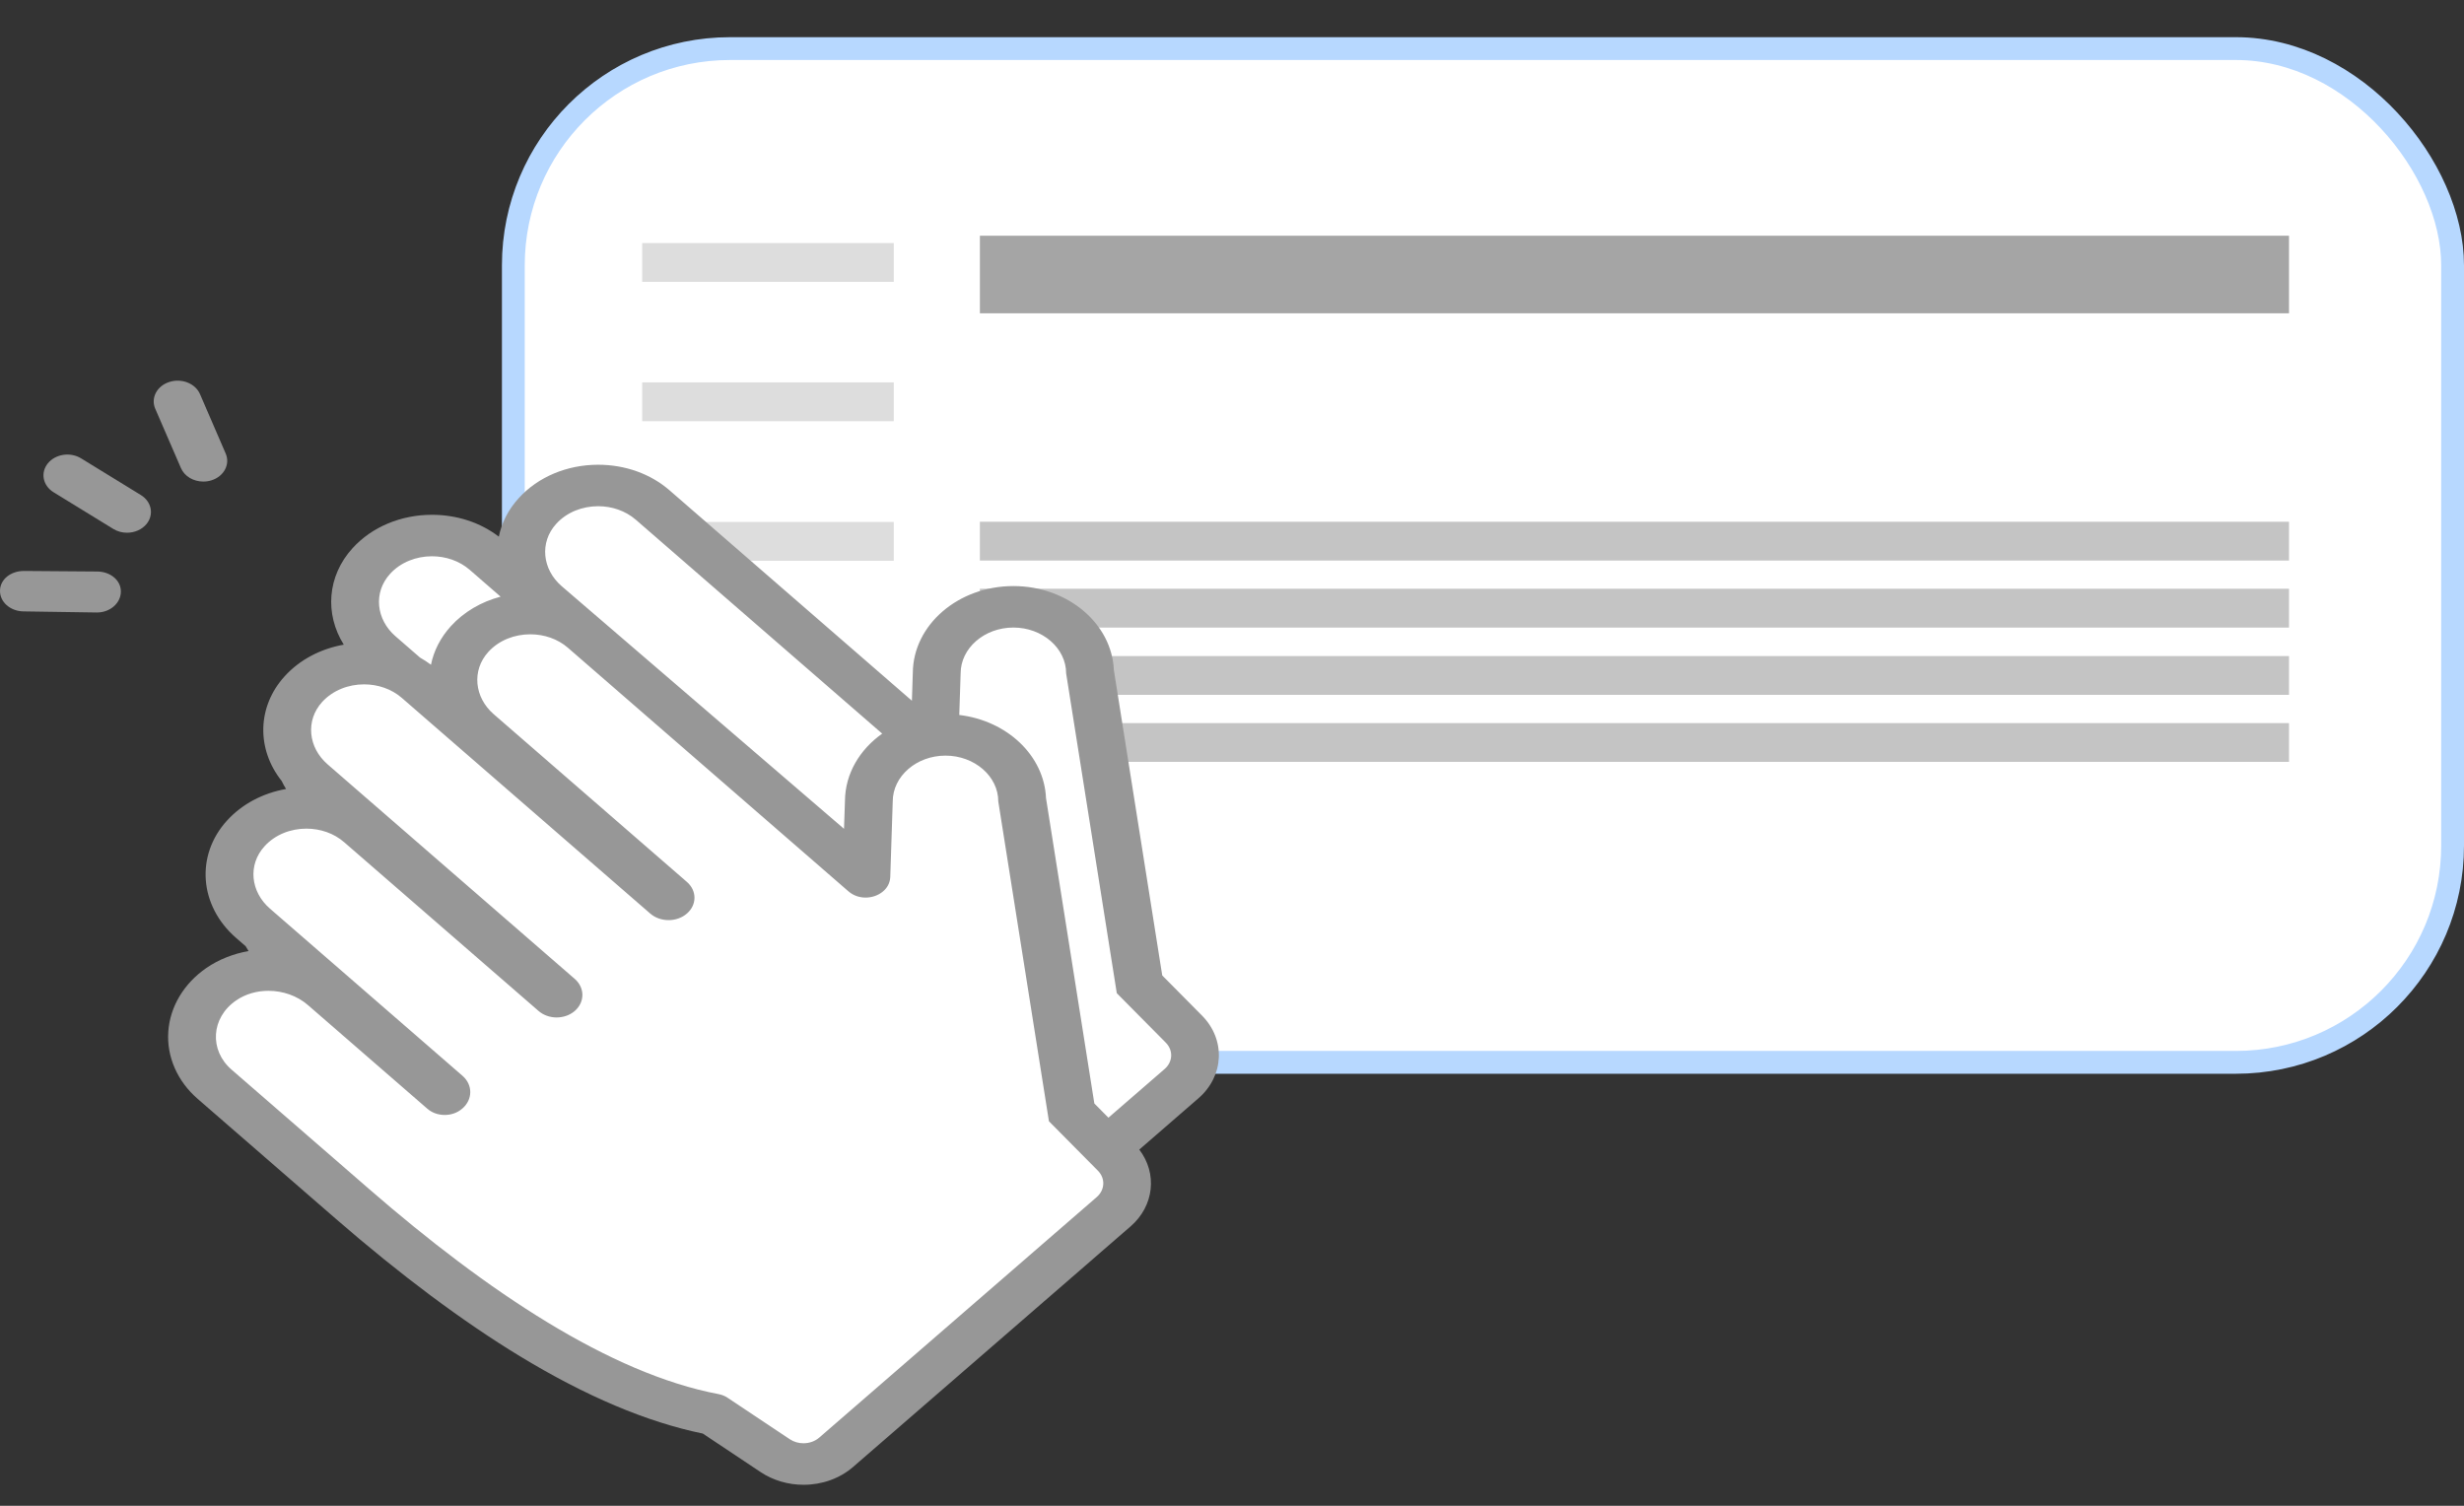 <svg width="54" height="33" viewBox="0 0 54 33" fill="none" xmlns="http://www.w3.org/2000/svg">
<rect x="0" y="0" width="54" height="33" fill="#333333" stroke="none"/>
<rect x="11.25" y="1.065" width="42.5" height="22.217" rx="4.75" fill="white" stroke="#B7D8FF" stroke-width="0.5"/>
<path d="M50.165 5.166H21.475V6.866H50.165V5.166Z" fill="#A5A5A5"/>
<path d="M50.165 11.434H21.475V12.285H50.165V11.434Z" fill="#C4C4C4"/>
<path d="M50.165 12.903H21.475V13.754H50.165V12.903Z" fill="#C4C4C4"/>
<path d="M50.165 14.378H21.475V15.228H50.165V14.378Z" fill="#C4C4C4"/>
<path d="M50.165 15.847H21.475V16.697H50.165V15.847Z" fill="#C4C4C4"/>
<path d="M19.588 5.327H14.074V6.177H19.588V5.327Z" fill="#DDDDDD"/>
<path d="M19.588 8.38H14.074V9.231H19.588V8.38Z" fill="#DDDDDD"/>
<path d="M19.588 11.439H14.074V12.29H19.588V11.439Z" fill="#DDDDDD"/>
<path d="M17.367 32.089L15.595 31.026C10.987 28.663 2.339 23.512 4.608 21.811C5.307 21.287 5.799 20.996 6.139 20.861L4.962 19.684L6.025 17.912H7.089L6.38 15.786L7.089 14.722H8.506L7.797 12.95L8.861 11.887L11.342 12.596L11.696 11.178L13.114 10.823L15.949 12.596L19.848 15.786L20.557 14.722L21.266 13.659H23.038L23.747 14.368L24.81 21.456L26.228 23.229L24.101 25.001L24.81 26.064L17.367 32.089Z" fill="white"/>
<path d="M1.174 10.788C0.938 10.643 0.882 10.359 1.049 10.154C1.216 9.949 1.543 9.9 1.779 10.046L3.087 10.849C3.323 10.994 3.379 11.278 3.212 11.483C3.109 11.608 2.948 11.675 2.784 11.675C2.679 11.675 2.573 11.648 2.482 11.591L1.174 10.788Z" fill="#979797"/>
<path d="M4.64 10.525C4.58 10.545 4.517 10.554 4.456 10.554C4.244 10.554 4.045 10.442 3.966 10.259L3.402 8.957C3.301 8.722 3.437 8.46 3.708 8.372C3.979 8.283 4.281 8.402 4.383 8.637L4.946 9.939C5.048 10.174 4.911 10.436 4.64 10.525Z" fill="#979797"/>
<path d="M0.524 12.513C0.527 12.513 0.531 12.513 0.534 12.513L2.136 12.525C2.425 12.53 2.655 12.722 2.649 12.973C2.643 13.221 2.41 13.423 2.126 13.423C2.122 13.423 2.118 13.423 2.115 13.423L0.513 13.399C0.224 13.394 -0.006 13.192 0 12.941C0.006 12.693 0.239 12.513 0.524 12.513Z" fill="#979797"/>
<path d="M4.525 21.212C4.794 21.028 5.111 20.902 5.447 20.843C5.425 20.808 5.404 20.773 5.384 20.737L5.174 20.555C4.365 19.852 4.28 18.745 4.977 17.981C5.306 17.62 5.762 17.381 6.269 17.291C6.233 17.233 6.201 17.174 6.172 17.114C5.621 16.421 5.63 15.489 6.24 14.819C6.569 14.458 7.026 14.218 7.534 14.128C7.115 13.459 7.168 12.626 7.728 12.012C8.151 11.548 8.785 11.282 9.467 11.282C10.013 11.282 10.528 11.451 10.932 11.761C10.993 11.46 11.138 11.169 11.37 10.915C11.793 10.451 12.427 10.185 13.109 10.185C13.701 10.185 14.258 10.384 14.675 10.747L19.985 15.357L20.005 14.742C20.015 13.694 21 12.844 22.209 12.844C23.396 12.844 24.367 13.663 24.411 14.685L25.471 21.377L26.342 22.256C26.865 22.783 26.83 23.581 26.262 24.072L24.968 25.194C25.367 25.715 25.297 26.427 24.775 26.879L18.695 32.15C18.404 32.401 18.018 32.54 17.608 32.54C17.271 32.54 16.939 32.441 16.672 32.263L15.402 31.417C14.181 31.167 12.835 30.598 11.399 29.725C10.144 28.963 8.783 27.947 7.354 26.706L4.332 24.082C3.886 23.695 3.651 23.158 3.688 22.61C3.725 22.062 4.03 21.553 4.525 21.212ZM10.293 12.487C10.065 12.29 9.766 12.191 9.467 12.191C9.125 12.191 8.783 12.319 8.549 12.576C8.177 12.984 8.243 13.575 8.666 13.943L9.205 14.411C9.288 14.459 9.369 14.51 9.445 14.568C9.506 14.267 9.651 13.976 9.882 13.722C10.166 13.41 10.546 13.188 10.971 13.076L10.293 12.487ZM13.934 11.39C13.707 11.193 13.408 11.094 13.109 11.094C12.767 11.094 12.425 11.222 12.191 11.479C11.819 11.887 11.884 12.478 12.308 12.845L18.497 18.164L18.518 17.549C18.523 16.956 18.841 16.426 19.334 16.078L13.934 11.39ZM25.523 23.428C25.705 23.27 25.716 23.018 25.548 22.849L24.476 21.767C24.476 21.766 24.475 21.766 24.475 21.765L23.365 14.757C23.365 14.205 22.845 13.753 22.209 13.753C21.573 13.753 21.053 14.205 21.053 14.757L21.023 15.669C22.069 15.793 22.884 16.558 22.924 17.492L23.983 24.183L24.292 24.495L25.523 23.428ZM5.072 23.439L8.095 26.063C10.676 28.305 13.375 30.104 15.745 30.552C15.817 30.566 15.885 30.592 15.943 30.631L17.31 31.542C17.398 31.601 17.503 31.63 17.608 31.63C17.734 31.63 17.859 31.588 17.954 31.506L24.035 26.235C24.217 26.077 24.228 25.825 24.061 25.656L22.989 24.574C22.988 24.573 22.988 24.573 22.988 24.572L21.878 17.564C21.878 17.012 21.357 16.56 20.721 16.56C20.085 16.56 19.565 17.012 19.565 17.564L19.511 19.218C19.501 19.492 19.241 19.671 18.97 19.671C18.838 19.671 18.703 19.629 18.594 19.534L12.447 14.197C12.22 13.999 11.921 13.901 11.621 13.901C11.279 13.901 10.938 14.029 10.703 14.286C10.332 14.694 10.397 15.285 10.82 15.652L15.055 19.329C15.275 19.52 15.275 19.829 15.055 20.02C14.944 20.117 14.798 20.165 14.652 20.165C14.506 20.165 14.36 20.117 14.249 20.02L8.805 15.294C8.578 15.097 8.279 14.998 7.979 14.998C7.637 14.998 7.296 15.127 7.061 15.383C6.69 15.791 6.755 16.382 7.178 16.75L12.597 21.454C12.819 21.648 12.819 21.961 12.597 22.155C12.487 22.25 12.343 22.298 12.199 22.298C12.055 22.298 11.911 22.25 11.802 22.155L7.541 18.456C7.314 18.259 7.015 18.16 6.715 18.16C6.374 18.16 6.032 18.288 5.798 18.546C5.426 18.953 5.491 19.544 5.915 19.912L10.135 23.576C10.363 23.773 10.363 24.094 10.135 24.292L10.128 24.298C10.022 24.39 9.884 24.435 9.746 24.435C9.608 24.435 9.47 24.39 9.365 24.298L6.749 22.027C6.513 21.822 6.197 21.714 5.883 21.714C5.633 21.714 5.383 21.782 5.175 21.925C4.62 22.307 4.586 23.017 5.072 23.439Z" fill="#979797"/>
</svg>
